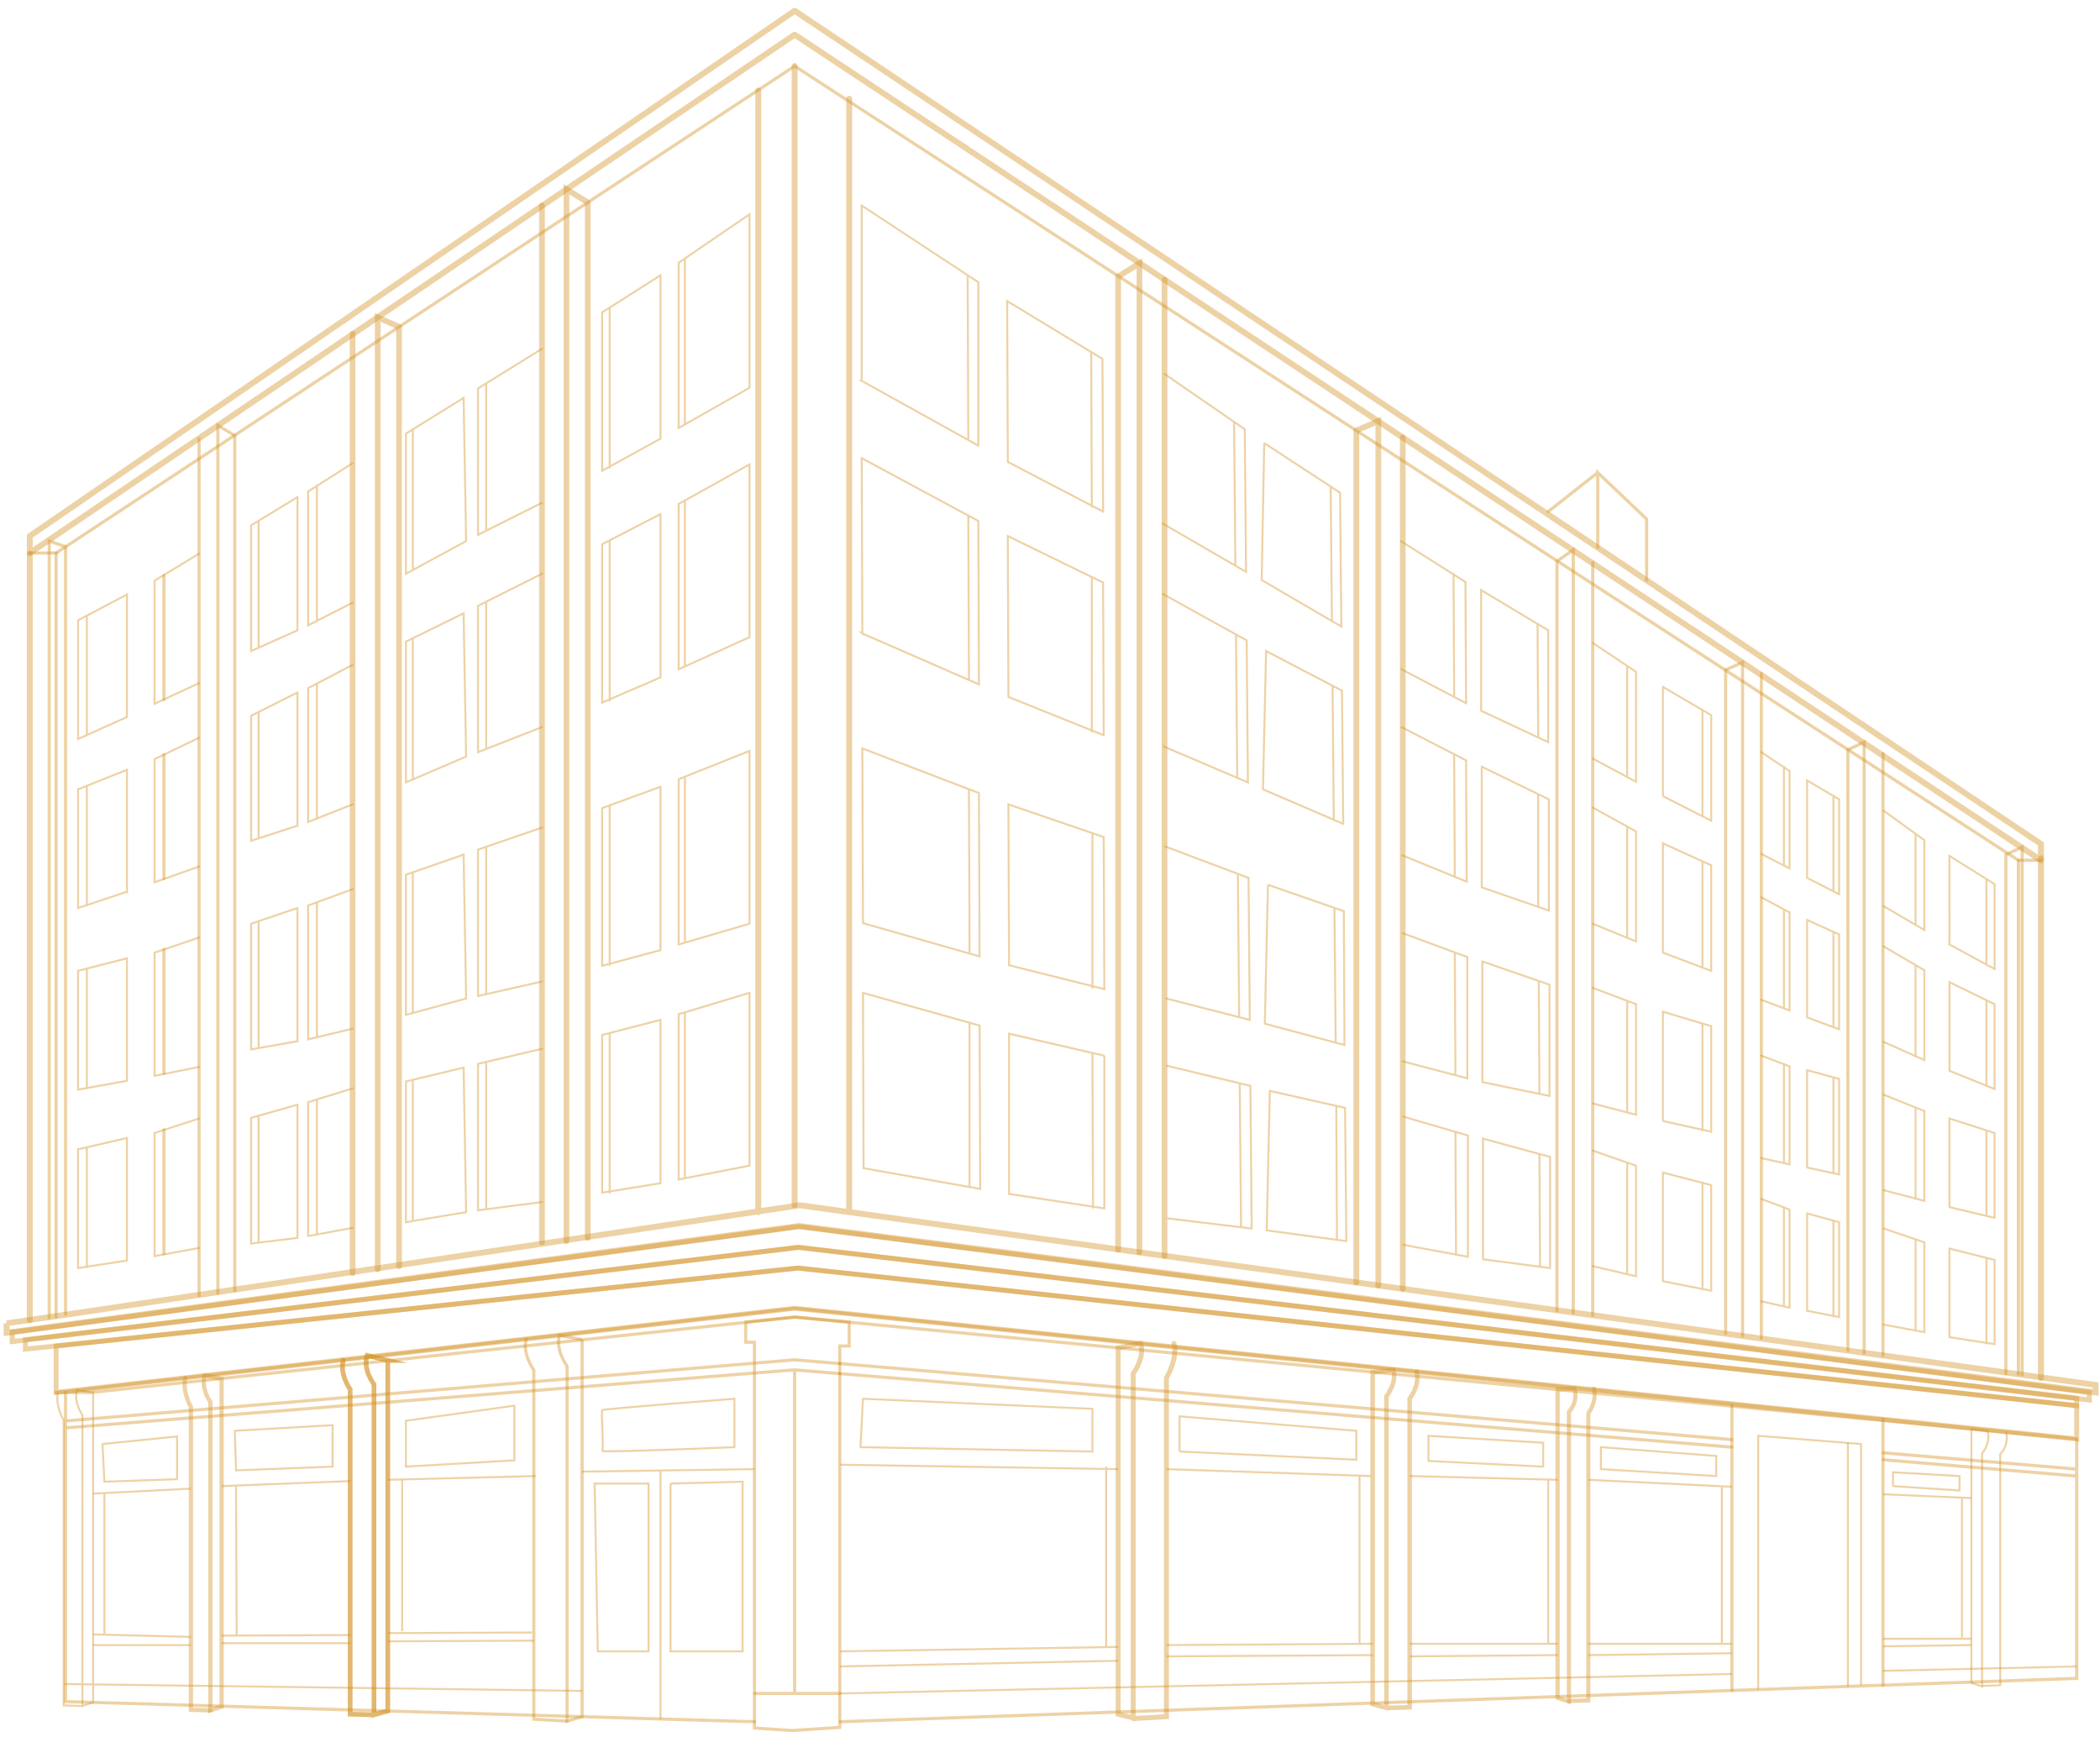 <svg width="249" height="206" fill="none" xmlns="http://www.w3.org/2000/svg"><path d="M89.91 10.74v132.996m10.778-132.027v132.027M.78 156.924c.818-.075 94.036-14.007 94.036-14.007l153.653 21.309v.894L94.742 145.375.78 158.042v-1.118 0z" stroke="#D38E1F" stroke-opacity=".4" stroke-width=".702" stroke-miterlimit="10" stroke-linecap="round"/><path d="M1.524 157.967c.818-.075 93.218-12.517 93.218-12.517l152.984 19.67v.894L94.667 147.908 1.45 159.085v-1.118h.074z" stroke="#D38E1F" stroke-opacity=".4" stroke-width=".59" stroke-miterlimit="10" stroke-linecap="round"/><path d="M3.01 158.861c.818-.074 91.657-10.953 91.657-10.953L246.24 165.79v.894L94.593 150.367 3.01 159.979v-1.118z" stroke="#D38E1F" stroke-opacity=".4" stroke-width=".582" stroke-miterlimit="10" stroke-linecap="round"/><path d="M6.653 159.606v5.514l87.568-9.984 152.018 15.497v-3.949L94.593 150.367l-87.94 9.239z" stroke="#D38E1F" stroke-opacity=".4" stroke-width=".582" stroke-miterlimit="10" stroke-linecap="round"/><path d="M6.653 165.119h4.163l83.405-8.94 152.018 14.454-152.018-15.498-87.568 9.984z" stroke="#D38E1F" stroke-opacity=".4" stroke-width=".374" stroke-miterlimit="10" stroke-linecap="round"/><path d="M88.423 156.775v2.384h1.04v45.748l4.46.298 5.65-.373v-45.226h1.115v-2.831l-6.467-.596-5.798.596z" stroke="#D38E1F" stroke-opacity=".4" stroke-width=".374" stroke-miterlimit="10" stroke-linecap="round"/><path d="M8.065 168.472l86.156-7.227 5.352.447m-91.508 7.6l86.156-6.855 5.352.447m-10.109 37.925h10.109m-5.352-38.372v38.372" stroke="#D38E1F" stroke-opacity=".4" stroke-width=".374" stroke-miterlimit="10" stroke-linecap="round"/><path d="M89.464 204.162l-81.696-2.385V165.12" stroke="#D38E1F" stroke-opacity=".4" stroke-width=".374" stroke-miterlimit="10" stroke-linecap="round"/><path d="M69.021 158.861v44.704l-1.784.522V161.99s-1.412-1.862-.892-3.651l2.676.522z" stroke="#D38E1F" stroke-opacity=".4" stroke-width=".374" stroke-miterlimit="10" stroke-linecap="round"/><path d="M62.405 158.786c-.52 1.789.892 3.651.892 3.651v41.426l3.94.224" stroke="#D38E1F" stroke-opacity=".4" stroke-width=".374" stroke-miterlimit="10" stroke-linecap="round"/><path d="M45.977 161.32v41.575l-1.635.447v-39.191s-1.338-1.714-.818-3.427l2.453.596zm-5.277 0c-.447 1.639.817 3.427.817 3.427v38.52l2.75.075" stroke="#D38E1F" stroke-opacity=".4" stroke-width=".553" stroke-miterlimit="10" stroke-linecap="round"/><path d="M45.977 161.32v41.575l-1.635.447v-39.191s-1.338-1.714-.818-3.427l2.453.596zm-5.277 0c-.447 1.639.817 3.427.817 3.427v38.52l2.75.075" stroke="#D38E1F" stroke-opacity=".4" stroke-width=".553" stroke-miterlimit="10" stroke-linecap="round"/><path d="M26.278 163.48v38.893l-1.338.447v-36.583s-1.115-1.49-.67-3.129l2.008.372z" stroke="#D38E1F" stroke-opacity=".4" stroke-width=".502" stroke-miterlimit="10" stroke-linecap="round"/><path d="M21.966 163.406c-.371 1.639.67 3.427.67 3.427v35.913l2.304.074" stroke="#D38E1F" stroke-opacity=".4" stroke-width=".502" stroke-miterlimit="10" stroke-linecap="round"/><path d="M11.039 165.12v36.732l-1.264.447v-34.497s-1.04-1.416-.669-2.98l1.933.298zm-4.163 0c-.372 1.564.67 3.278.67 3.278v33.826l2.155.075m59.32-1.789l-61.476-.819" stroke="#D38E1F" stroke-opacity=".4" stroke-width=".234" stroke-miterlimit="10"/><path d="M205.354 170.708l-105.78-9.016m146.665 12.517l-22.97-1.937m-17.915-.67l-105.78-8.718m146.665 12.145l-22.97-1.937M99.648 204.161l146.591-5.141v-28.387" stroke="#D38E1F" stroke-opacity=".4" stroke-width=".374" stroke-miterlimit="10" stroke-linecap="round"/><path d="M132.579 159.83v43.437l1.784.448v-40.831s1.412-1.862.892-3.576l-2.676.522zm6.616-.522c.52 1.714-.892 4.098-.892 4.098v40.159l-3.94.224" stroke="#D38E1F" stroke-opacity=".4" stroke-width=".587" stroke-miterlimit="10" stroke-linecap="round"/><path d="M162.759 162.735v39.34l1.636.447v-36.955s1.263-1.565.817-3.13l-2.453.298zm5.204-.074c.446 1.565-.818 3.204-.818 3.204v36.583l-2.75.074" stroke="#D38E1F" stroke-opacity=".4" stroke-width=".54" stroke-miterlimit="10" stroke-linecap="round"/><path d="M184.688 164.747v36.583l1.339.447v-34.348s1.115-1.117.669-2.756l-2.008.074z" stroke="#D38E1F" stroke-opacity=".4" stroke-width=".491" stroke-miterlimit="10" stroke-linecap="round"/><path d="M189 164.673c.372 1.564-.669 2.905-.669 2.905v34.05l-2.305.075" stroke="#D38E1F" stroke-opacity=".4" stroke-width=".491" stroke-miterlimit="10" stroke-linecap="round"/><path d="M223.269 198.126l22.97-.521m-146.666 3.204l105.781-2.31" stroke="#D38E1F" stroke-opacity=".4" stroke-width=".234" stroke-miterlimit="10"/><path d="M3.53 63.566L94.222 1.278l147.781 98.797v1.937L94.222 4.109 3.53 65.578v-2.012z" stroke="#D38E1F" stroke-opacity=".4" stroke-width=".702" stroke-miterlimit="10" stroke-linecap="round" stroke-linejoin="round"/><path d="M3.53 65.578h3.123L94.221 7.834l145.105 94.178h2.676" stroke="#D38E1F" stroke-opacity=".4" stroke-width=".374" stroke-miterlimit="10" stroke-linecap="round"/><path d="M94.221 7.834v135.082" stroke="#D38E1F" stroke-opacity=".4" stroke-width=".702" stroke-miterlimit="10" stroke-linecap="round"/><path d="M6.653 65.578v90.601m232.673-54.167v60.947M23.602 52.017v101.628m2.23-.298V50.453l2.007 1.192v101.404" stroke="#D38E1F" stroke-opacity=".4" stroke-width=".374" stroke-miterlimit="10" stroke-linecap="round"/><path d="M3.53 65.652v90.899" stroke="#D38E1F" stroke-opacity=".4" stroke-width=".702" stroke-miterlimit="10" stroke-linecap="round"/><path d="M5.835 156.253V64.162l1.933.67v90.974" stroke="#D38E1F" stroke-opacity=".4" stroke-width=".374" stroke-miterlimit="10" stroke-linecap="round"/><path d="M41.814 39.575v111.388m2.974-.447V37.638l2.527 1.117v111.389M64.264 24.375v122.937m2.899-.149V22.438l2.527 1.565V146.79" stroke="#D38E1F" stroke-opacity=".4" stroke-width=".677" stroke-miterlimit="10" stroke-linecap="round"/><path d="M188.851 66.695v89.26m-2.304-.298V65.205l-1.933 1.341v88.888m24.234-75.551v78.829m-2.23-.298V78.542l-2.007.894v78.68m18.658-68.77v71.378m-2.23-.298V88.004l-1.933.894v71.23" stroke="#D38E1F" stroke-opacity=".4" stroke-width=".374" stroke-miterlimit="10" stroke-linecap="round"/><path d="M242.002 101.788v61.618" stroke="#D38E1F" stroke-opacity=".4" stroke-width=".702" stroke-miterlimit="10" stroke-linecap="round"/><path d="M239.772 163.033v-62.586l-1.933.894v61.543" stroke="#D38E1F" stroke-opacity=".4" stroke-width=".374" stroke-miterlimit="10" stroke-linecap="round"/><path d="M166.327 51.868v100.958m-2.899-.373V49.931l-2.601 1.118V152.08M138.08 33.167v115.784m-2.974-.447V31.23l-2.527 1.564v115.412" stroke="#D38E1F" stroke-opacity=".4" stroke-width=".677" stroke-miterlimit="10" stroke-linecap="round"/><path d="M233.75 169.441v30.101l1.264.447v-27.642s1.041-1.118.669-2.683l-1.933-.223z" stroke="#D38E1F" stroke-opacity=".4" stroke-width=".234" stroke-miterlimit="10"/><path d="M237.839 169.739c.446 1.714-.669 2.682-.669 2.682v27.419l-2.156.075M22.635 176.519l-11.596.596m11.596 16.988l-11.596-.298m11.596 1.267H11.04m1.337-17.957v16.764m13.901.075l15.313-.075m-15.313.969H41.59m-15.312-18.627l15.313-.596m-13.603.522l.074 17.807m17.915-18.478l17.543-.447m-17.543 18.627l17.097-.075m-17.097 1.044l17.32-.075m-15.61-19.148v18.03m21.334-18.925l20.443-.298m-11.151.15v29.505m-7.805-27.941H76.9v19.894h-6.02l-.372-19.894zm8.995 0v19.894h8.548V175.7l-8.548.223zm53.076 21.011l-33.006.671m.075-1.788l32.931-.522m-32.931-21.607l32.931.522m-1.413-.299v21.384m7.137-21.086l24.233.82m-24.233 20.043l24.456-.149m-24.456 1.49l24.456-.149m-1.561-21.235v19.894m5.947 0h17.544m-17.544 1.49l17.544-.149m-17.544-21.235l17.544.447m-1.116 0v19.446" stroke="#D38E1F" stroke-opacity=".4" stroke-width=".234" stroke-miterlimit="10"/><path d="M205.354 166.684v33.752m17.915-32.187v31.591" stroke="#D38E1F" stroke-opacity=".4" stroke-width=".374" stroke-miterlimit="10" stroke-linecap="round"/><path d="M208.476 200.361V170.26l12.191.969v28.611m-32.336-4.917h17.023m-17.023 1.341l17.023-.224m-17.023-20.564l17.023.82m-1.189-.075v18.702m19.104-17.733l10.481.447m-10.481 16.689h10.481m-10.481.895l10.481-.149m-1.115-17.435v16.54" stroke="#D38E1F" stroke-opacity=".4" stroke-width=".234" stroke-miterlimit="10"/><path d="M19.439 68.26v14.678m0 6.557v14.678m0 8.419v14.678m0 6.706v14.678" stroke="#D38E1F" stroke-opacity=".4" stroke-width=".374" stroke-miterlimit="10" stroke-linecap="round"/><path d="M219.106 199.989V171.08m-116.782-5.215l-.297 5.737 27.504.521v-5.066l-27.207-1.192zm-15.239 0v5.737s-15.908.67-15.685.447c.223-.224-.149-4.62 0-4.843.149-.149 15.685-1.341 15.685-1.341zm-26.092 7.301l-12.86.746v-5.439l12.86-1.789v6.482zm-21.558.745l-11.447.447-.15-4.694 11.597-.67v4.917zM21 175.402l-8.623.298-.223-4.471 8.846-.894v5.067zm118.864-3.279l20.962.969v-3.427l-20.962-1.714v4.172zm29.511 1.118l13.604.67v-2.831l-13.604-.82v2.981zm20.443.969l13.678.819v-2.384l-13.678-1.043v2.608zm34.64 2.011l7.88.522v-1.714l-7.88-.447v1.639z" stroke="#D38E1F" stroke-opacity=".4" stroke-width=".234" stroke-miterlimit="10"/><path d="M195.244 68.781v-7.227l-5.798-5.513v8.866m0-8.867l-5.873 4.62" stroke="#D38E1F" stroke-opacity=".4" stroke-width=".374" stroke-miterlimit="10" stroke-linecap="round"/><path d="M23.602 65.652l-5.278 3.204v14.603l5.278-2.458m-8.549 4.023V70.495L9.255 73.55v14.082l5.798-2.608zm-4.757-11.996v14.157m31.518-32.262l-5.278 3.353v15.87l5.278-2.682m-6.541-12.517v15.795l-5.501 2.459V62.299l5.5-3.352zm-4.609 2.831v15.05m6.913-19.223v16.02m17.395-26.451l-6.84 4.247v16.615l7.137-3.874-.297-16.988zm9.292 12.443l-7.583 3.8v-17.36l7.583-4.694M48.95 50.9v16.615m8.698-22.055v17.435M71.4 37.041v18.776l6.913-3.8V32.645L71.4 37.041zm17.469 8.941l-8.4 4.769V31.155l8.4-5.737v20.564zM72.292 36.52v18.925m8.92-24.811v19.67m-57.61 37.179l-5.278 2.533v14.603l5.278-1.862m-8.549 2.98V91.283l-5.798 2.31v14.081l5.798-1.937zM10.296 93.22v14.156M41.814 78.84l-5.278 2.757v15.87l5.278-2.087m-6.541-13.262v15.796l-5.501 1.788V84.875l5.5-2.757zm-4.609 2.31v14.976m6.913-18.329v16.019M54.972 72.73l-6.84 3.353v16.69l7.137-3.055-.297-16.988zm9.292 13.486l-7.583 2.98v-17.36l7.583-3.8M48.95 75.71v16.616m8.698-20.936v17.36M71.4 64.534V83.31l6.913-2.98V60.958L71.4 64.534zm17.469 11.028l-8.4 3.8V59.765l8.4-4.694v20.49zM72.292 64.087v19m8.92-23.768v19.595m-57.61 32.262l-5.278 1.788v14.604l5.278-1.043m-8.549 1.639v-14.529l-5.798 1.49v14.082l5.798-1.043zm-4.757-13.337v14.231m31.518-23.619l-5.278 1.937v15.87l5.278-1.266m-6.541-14.306v15.796l-5.501.968v-14.901l5.5-1.863zm-4.609 1.565v15.05m6.913-17.285v16.019m17.395-21.682l-6.84 2.384v16.615l7.137-1.937-.297-17.062zm9.292 15.051l-7.583 1.713v-17.36l7.583-2.608m-15.314 5.29v16.615m8.698-19.595v17.36M71.4 95.827v18.702l6.913-1.863V93.294L71.4 95.827zm17.469 13.71l-8.4 2.459V92.4l8.4-3.353v20.49zM72.292 95.455v18.999m8.92-22.352v19.595m-57.61 20.937l-5.278 1.714v14.603l5.278-.968m-8.549 1.49v-14.529l-5.798 1.341v14.082l5.798-.894zm-4.757-13.411v14.23m31.518-21.234l-5.278 1.639v15.87l5.278-.968m-6.541-14.604v15.796l-5.501.67V132.56l5.5-1.565zm-4.609 1.341v14.976m6.913-16.913v16.019m17.395-19.819l-6.84 1.639v16.69l7.137-1.192-.297-17.137zm9.292 15.945l-7.583.968v-17.36l7.583-1.788m-15.314 3.725v16.615m8.698-18.775v17.434M71.4 122.725v18.701l6.913-1.118v-19.371l-6.913 1.788zm17.469 15.497l-8.4 1.639v-19.595l8.4-2.533v20.489zm-16.577-15.721v18.925m8.92-21.384v19.596m68.687-87.099l8.995 5.886.148 15.87-9.44-5.514.297-16.242zm-12.042 9.537l9.886 5.737-.148-16.913-9.515-6.557m19.699 13.411l.148 15.796m-11.596-23.47l.149 16.913m3.642 10.207l8.995 4.695.148 15.796-9.515-4.098.372-16.392zm-12.117 11.326l9.961 4.247-.148-16.839-9.961-5.513m20.145 10.878l.148 15.87m-11.596-21.905l.149 16.987m3.642 12.666l8.995 3.13.074 15.87-9.441-2.533.372-16.467zm-12.042 13.486l9.886 2.534-.148-16.839-9.887-3.725m20.071 7.301l.148 15.796m-11.596-19.819l.149 16.913m41.925-44.332l5.13 3.427V92.7l-5.13-2.757m8.326 4.469V81.448l5.724 3.353v12.517l-5.724-2.906zm4.683-10.208v12.592m-8.92-17.807v13.113m-4.089 3.651l5.13 2.832v13.038l-5.13-2.086m8.326 3.427V100l5.724 2.608v12.517l-5.724-2.161zm4.683-10.803v12.592m-8.92-16.765v13.188m-4.089 5.961l5.13 1.937v13.113l-5.13-1.341m8.326 2.086v-12.964l5.724 1.714v12.517l-5.724-1.267zm4.683-11.548v12.666m-8.92-15.349v13.188m-4.089 4.545l5.13 1.788v13.114l-5.13-1.193m8.326 1.789v-12.89l5.724 1.49v12.517l-5.724-1.117zm4.683-11.698V152.9m-8.92-15.05v13.187m15.908-61.84l3.345 2.235v11.548l-3.345-1.713m5.426 2.831V92.549l3.791 2.235v11.251l-3.791-1.937zm3.122-9.76v11.399m-5.872-14.827v11.698m-2.676 3.8l3.345 1.788v11.623l-3.345-1.267m5.426 2.087V109.09l3.791 1.714v11.25l-3.791-1.415zm3.122-10.133v11.325m-5.872-14.008v11.698m-2.676 5.663l3.345 1.266v11.623l-3.345-.745m5.426 1.118v-11.549l3.791 1.043v11.325l-3.791-.819zm3.122-10.655v11.325m-5.872-12.964v11.698m-2.676 4.321l3.345 1.267v11.623l-3.345-.745m5.426 1.118v-11.549l3.791 1.043v11.251l-3.791-.745zm3.122-10.729v11.399m-5.872-12.964v11.698m11.819-58.712l4.832 3.502v10.654l-4.832-2.831m7.806 4.545V101.49l5.352 3.353v10.059l-5.352-2.906zm4.385-7.749v10.133m-8.4-15.497v10.803m-3.791 2.533l4.832 2.832v10.654l-4.832-2.161m7.806 3.428v-10.506l5.352 2.608v10.058l-5.352-2.16zm4.385-8.345v10.133m-8.4-14.306v10.804m-3.791 4.545l4.832 1.937v10.655l-4.832-1.267m7.806 2.012v-10.506l5.352 1.714v10.058l-5.352-1.266zm4.385-9.09v10.133m-8.4-12.815v10.729m-3.791 3.576l4.832 1.639v10.655l-4.832-.894m7.806 1.49v-10.506l5.352 1.342v9.984l-5.352-.82zm4.385-9.388v10.133m-8.4-12.294v10.729m-61.03-93.581l7.657 4.843.074 14.38-7.656-4.024m9.44-9.388V84.28l7.954 3.725V74.742l-7.954-4.769zm6.691 4.024l.074 13.411m-10.035-19.372l.074 14.604m-6.244 3.576l7.656 3.949.075 14.38-7.657-3.129m9.441-10.506v14.306l7.954 2.756V94.784l-7.954-3.874zm6.69 3.279v13.336m-9.961-18.105l.074 14.529m-6.17 6.706l7.657 2.831v14.38l-7.657-2.012m9.441-11.847v14.306l7.954 1.639v-13.188l-7.954-2.757zm6.69 2.31l.075 13.411m-10.036-16.764l.075 14.529m-6.17 4.918l7.656 2.235v14.38l-7.656-1.416m9.44-12.592v14.306l7.954 1.043v-13.188l-7.954-2.161zm6.691 1.863l.074 13.337m-10.035-16.019l.074 14.603m-22.078-19.446l8.92 2.012.149 15.795-9.441-1.266.372-16.541zm-12.042 15.125l9.886 1.192-.148-16.913-9.887-2.384m20.071 4.768l.074 15.796M147 128.462l.149 16.988M130.72 42.555l.075 18.105-11.299-5.886-.075-19.074 11.299 6.855zm-28.545 2.608l13.827 7.674V33.465l-13.827-9.09v20.788zm27.207-3.428l.075 18.329M114.738 32.72l.074 19.372m15.983 16.988l.074 18.105-11.299-4.545-.074-19.074 11.299 5.513zm-28.545 6.035l13.826 6.035-.074-19.372-13.827-7.451.075 20.788zm27.207-6.706v18.328m-14.645-25.63l.075 19.447m15.982 18.701l.074 18.031-11.299-2.831-.074-19.074 11.299 3.874zm-28.545 10.208l13.826 3.948-.074-19.371-13.826-5.29.074 20.713zm27.207-10.655v18.329m-14.644-23.544l.074 19.446m15.982 12.144v18.106l-11.299-1.714v-18.999l11.299 2.607zm-28.545 13.337l13.827 2.459-.075-19.372-13.826-3.874.074 20.787zm27.133-13.635l.074 18.329m-14.644-21.979v19.446" stroke="#D38E1F" stroke-opacity=".4" stroke-width=".234" stroke-miterlimit="10" stroke-linecap="round"/></svg>